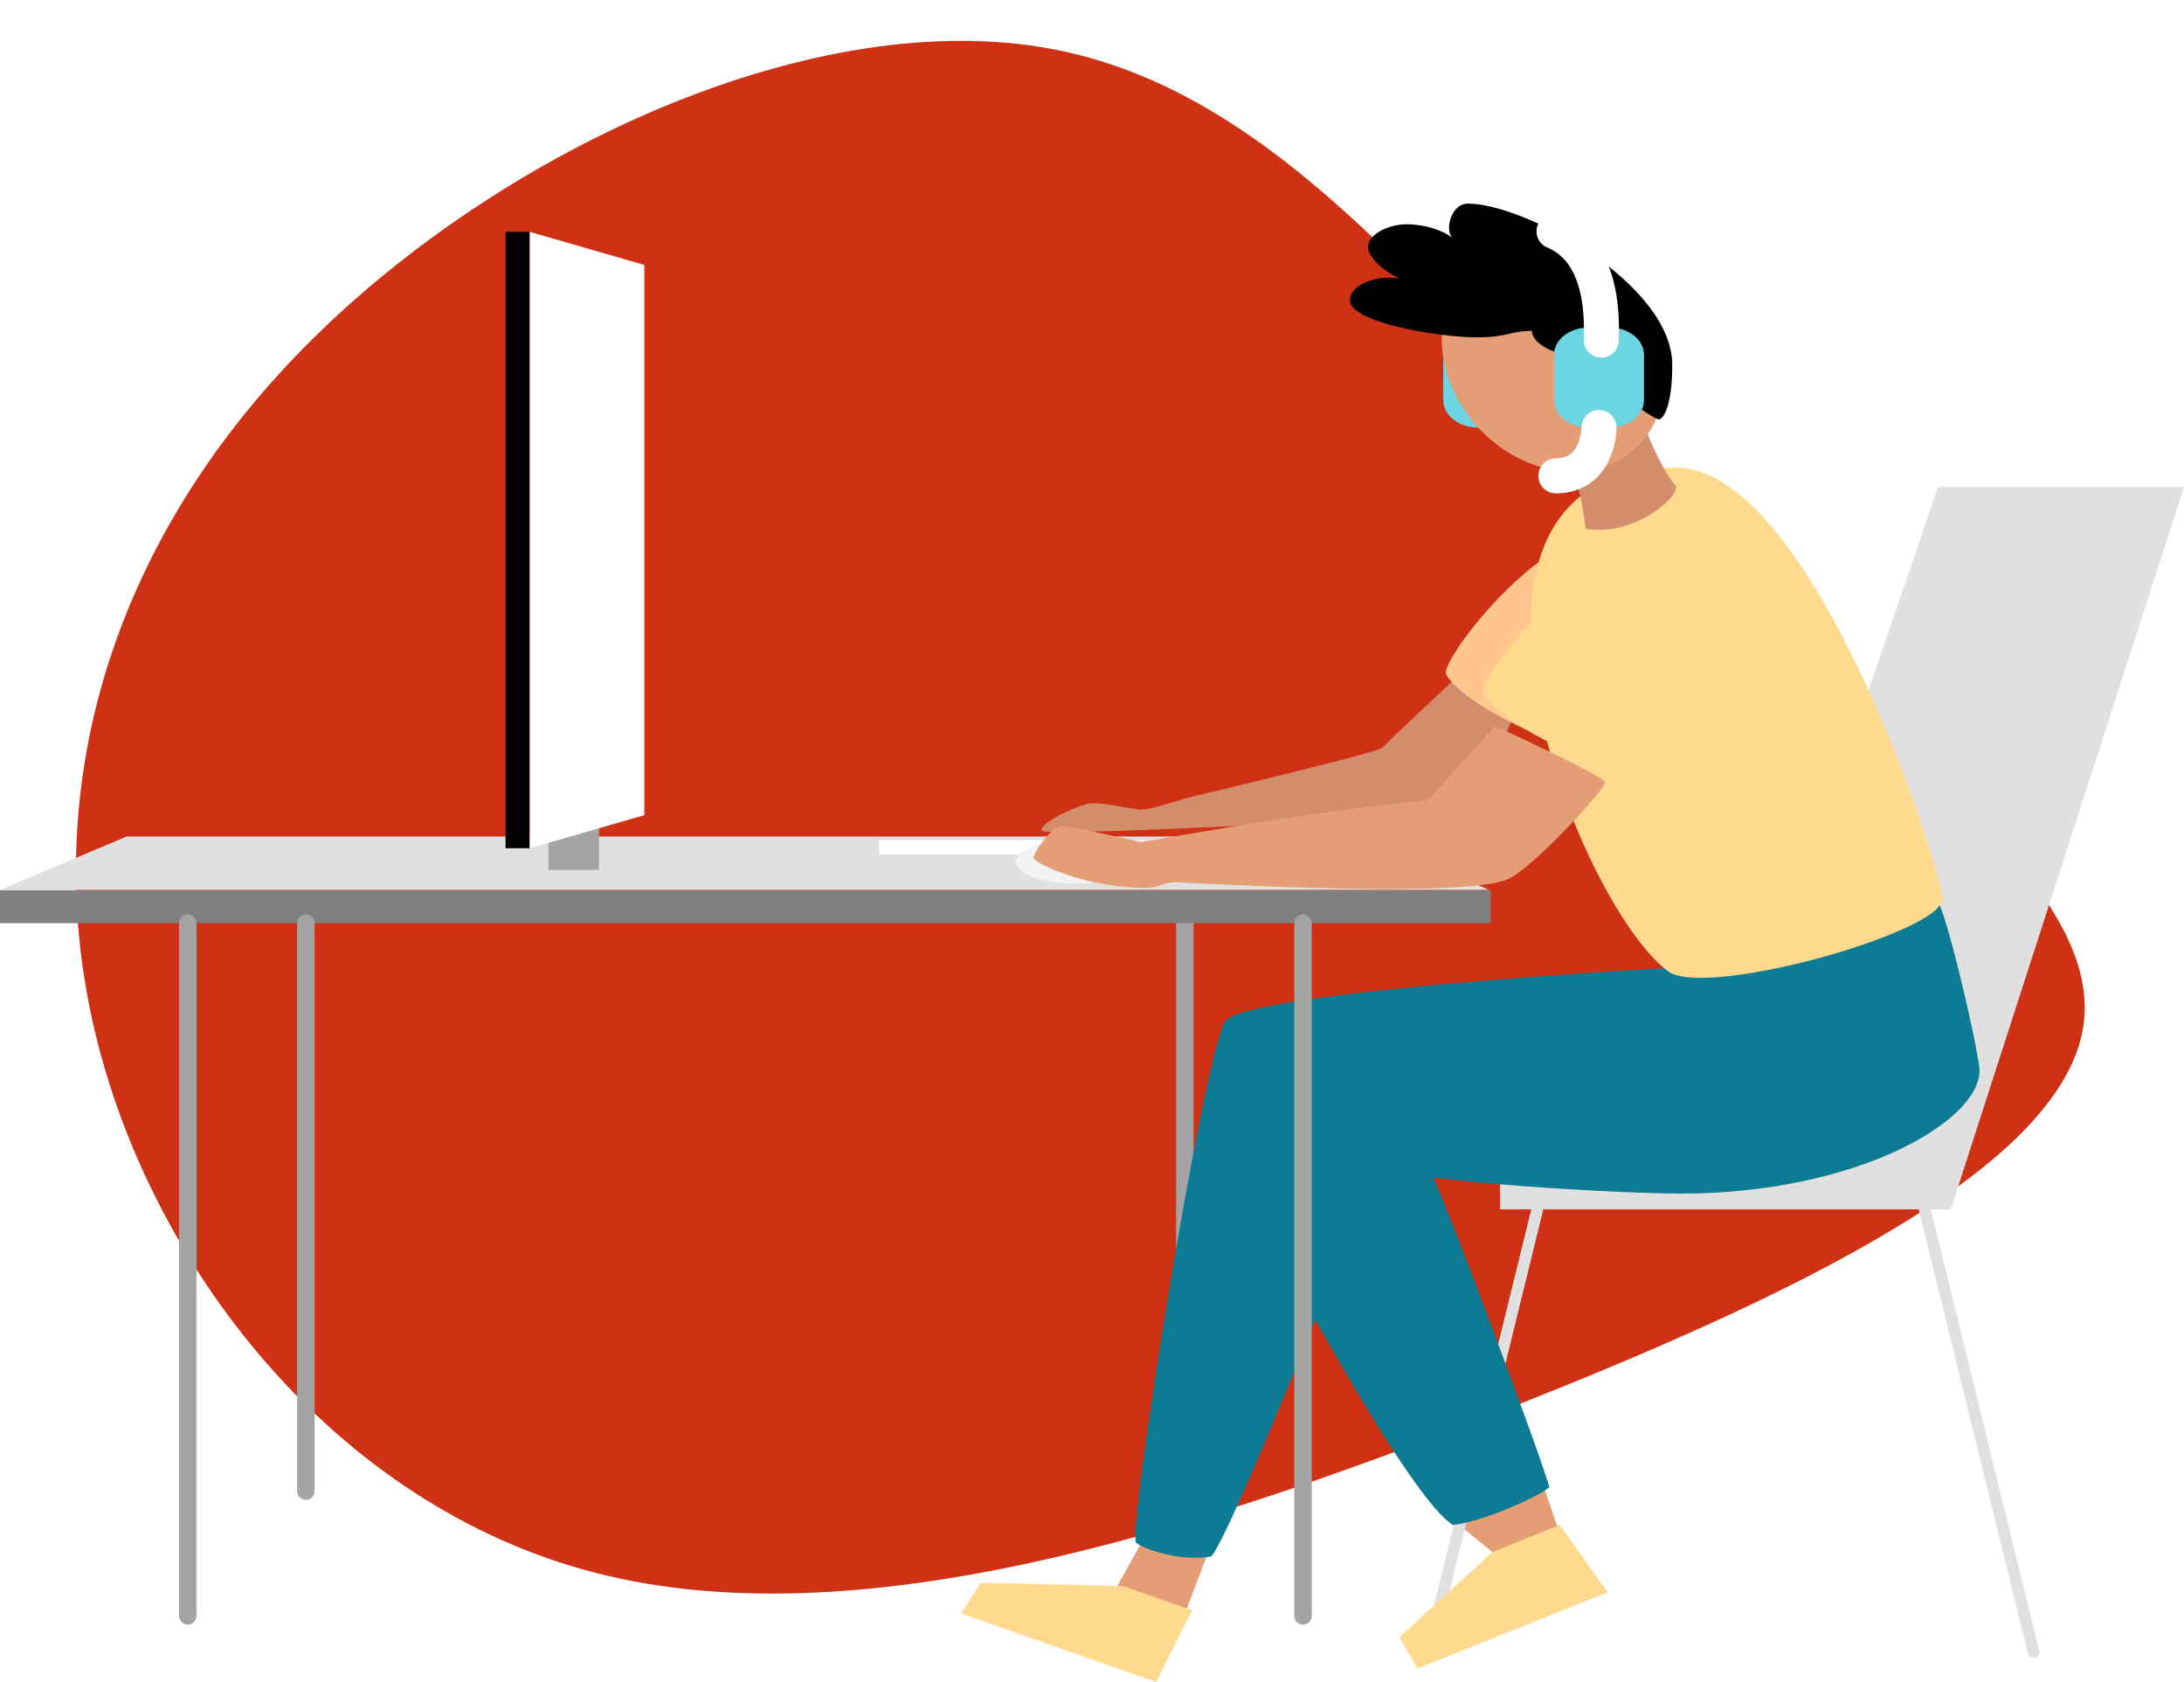 <svg width="374" height="288" viewBox="0 0 374 288" fill="none" xmlns="http://www.w3.org/2000/svg">
<rect width="374" height="288" fill="white"/>
<g id="illustration 1">
<rect width="374" height="288" fill="white"/>
<path id="background" d="M282.199 88.931C316.894 122.309 359.204 149.548 356.911 174.464C354.616 199.318 307.73 221.79 255.768 242.133C203.726 262.5 146.689 280.737 102.068 269.313C57.446 257.889 25.223 216.682 15.899 175.078C6.574 133.475 19.93 91.37 53.323 58.233C86.716 25.097 139.979 0.774 180.237 8.405C220.494 16.037 247.504 55.493 282.199 88.931Z" fill="#CF3115"/>
<path id="Vector" d="M202.902 158.054V255.291" stroke="#A4A4A4" stroke-width="3" stroke-linecap="round" stroke-linejoin="round"/>
<path id="Vector_2" d="M256.657 56.077H253.063C249.801 56.077 247.156 58.166 247.156 60.744V68.529C247.156 71.106 249.801 73.196 253.063 73.196H256.657C259.919 73.196 262.563 71.106 262.563 68.529V60.744C262.563 58.166 259.919 56.077 256.657 56.077Z" fill="#6BD5E1"/>
<path id="Vector_3" d="M195.469 264.091C194.923 265.168 191.196 271.775 191.196 271.775L203.237 275.4L206.831 265.958L195.469 264.091Z" fill="#E49D75"/>
<path id="Vector_4" d="M264.419 254.751L266.895 261.968L256.056 266.156L248.908 260.28L264.419 254.751Z" fill="#E49D75"/>
<path id="handOne" d="M248.884 116.448C247.648 117.575 237.414 127.274 236.681 128.04C235.947 128.806 205.984 136.001 204.404 136.335C202.823 136.67 197.143 138.622 195.543 138.622C193.943 138.622 188.809 137.28 186.682 137.556C184.556 137.832 177.768 140.971 178.423 142.223C179.077 143.475 252.364 139.295 252.364 139.295L260.353 119.652L248.884 116.448Z" fill="#D38D6A"/>
<path id="Vector_5" d="M263.257 207.061L244.635 282.848" stroke="#E0E0E0" stroke-width="2" stroke-linecap="round" stroke-linejoin="round"/>
<path id="Vector_6" d="M331.883 83.396H374L334.058 207.061H256.868V199.011L300.088 176.339L331.883 83.396Z" fill="#E0E0E0"/>
<path id="Vector_7" d="M244.651 199.968C246.787 203.418 264.833 251.841 265.3 254.657C263.002 256.562 253.033 260.801 248.776 261.077C241.564 256.593 221.357 218.942 221.357 218.942C221.357 218.942 228.239 187.703 244.651 199.968Z" fill="#0D7B93"/>
<path id="Vector_8" d="M331.553 153.839C333.118 155.309 338.184 177.005 338.937 182.616C340.094 191.436 318.449 204.355 287.895 204.355C277.808 204.355 244.414 202.577 234.82 199.715C234.328 204.511 210.138 264.313 207.397 266.479C202.892 267.408 196.232 265.476 194.568 264.146C192.905 262.816 206.127 180.201 209.828 174.865C213.53 169.53 288.953 165.521 288.953 165.521L331.553 153.839Z" fill="#0D7B93"/>
<path id="Vector_9" d="M279.197 91.913C293.359 98.442 272.182 126.963 269.504 127.69C265.237 127.301 250.375 120.437 247.589 115.386C246.989 112.283 267.102 86.332 279.197 91.913Z" fill="#FFC78E"/>
<path id="Vector_10" d="M287.043 80.075C310.716 80.075 333.512 151.471 332.577 154.329C330.662 160.189 291.882 170.907 285.66 166.303C269.923 154.667 240.9 80.075 287.043 80.075Z" fill="#FFD98E"/>
<path id="Vector_11" d="M329.608 207.061L348.23 282.848" stroke="#E0E0E0" stroke-width="2" stroke-linecap="round" stroke-linejoin="round"/>
<path id="shoeOne" d="M204.147 275.688L197.97 288L164.62 276.259L167.933 270.986L192.289 271.558L204.147 275.688Z" fill="#FFD98E"/>
<path id="Vector_12" d="M267.097 261.077L275.293 272.631L242.72 285.666L239.634 280.304L255.564 265.74L267.097 261.077Z" fill="#FFD98E"/>
<path id="Vector_13" d="M281.437 72.212C281.973 74.576 285.374 81.705 286.851 83.011C288.328 84.318 280.378 91.955 271.538 90.556C271.272 88.156 270.223 81.362 268.835 80.235C267.447 79.107 281.437 72.212 281.437 72.212Z" fill="#D38D6A"/>
<path id="Vector_14" d="M273.629 80.23C283.231 77.755 287.565 67.395 283.309 57.091C279.053 46.787 267.818 40.441 258.216 42.916C248.614 45.392 244.279 55.752 248.535 66.055C252.791 76.359 264.026 82.705 273.629 80.23Z" fill="#E49D75"/>
<path id="Vector_15" d="M251.36 34.86C261.166 34.86 286.364 48.622 286.364 62.47C286.364 69.902 284.7 71.804 284.07 71.804C283.44 71.804 277.356 68.074 277.356 65.395C277.356 62.716 276.159 58.752 274.993 58.752C273.024 58.752 272.733 60.483 267.782 60.483C265.886 60.483 262.327 58.698 262.327 56.649C258.306 56.703 258.306 57.753 252.787 57.753C246.535 57.753 231.177 55.257 231.177 51.422C231.177 48.824 235.465 47.036 239.689 47.669C236.829 46.46 234.274 43.963 234.274 42.311C234.274 39.997 237.965 38.398 240.825 38.398C244.217 38.398 247.141 39.526 248.603 40.631C247.436 39.036 248.588 34.86 251.36 34.86Z" fill="black"/>
<path id="Vector_16" d="M274.21 66.663C277.019 66.663 279.295 64.864 279.295 62.645C279.295 60.427 277.019 58.628 274.21 58.628C271.402 58.628 269.125 60.427 269.125 62.645C269.125 64.864 271.402 66.663 274.21 66.663Z" fill="#E49D75"/>
<path id="Vector_17" d="M255.288 152.404H0V158.058H255.288V152.404Z" fill="#808080"/>
<path id="Vector_18" d="M233.329 143.218H127.641H127.376H21.689L0 152.353H127.376H127.641H255.022L233.329 143.218Z" fill="#E0E0E0"/>
<path id="Vector_19" d="M32.149 158.054V276.648" stroke="#A4A4A4" stroke-width="3" stroke-linecap="round" stroke-linejoin="round"/>
<path id="Vector_20" d="M52.381 158.054V255.291" stroke="#A4A4A4" stroke-width="3" stroke-linecap="round" stroke-linejoin="round"/>
<path id="Vector_21" d="M223.139 158.054V276.648" stroke="#A4A4A4" stroke-width="3" stroke-linecap="round" stroke-linejoin="round"/>
<path id="Vector_22" d="M195.819 143.852H150.556V146.302H195.819V143.852Z" fill="white"/>
<path id="Vector_23" d="M102.581 140.803H93.917V148.95H102.581V140.803Z" fill="#A4A4A4"/>
<path id="Vector_24" d="M184.098 151.288C189.704 151.288 194.248 149.609 194.248 147.539C194.248 145.468 189.704 143.79 184.098 143.79C178.492 143.79 173.948 145.468 173.948 147.539C173.948 149.609 178.492 151.288 184.098 151.288Z" fill="#F2F2F2"/>
<g id="handTwo" filter="url(#filter0_d)">
<path d="M256.1 120.344C254.623 121.616 245.585 131.882 244.611 132.967C223.936 134.873 196.616 140.111 195.612 140.138C194.608 140.165 183.119 137.226 181.578 137.44C180.037 137.653 176.887 142.016 177.019 142.915C177.153 143.813 186.2 148.13 196.616 148.021C198.585 147.916 199.23 147.068 201.273 147.068C203.316 147.068 250.006 149.919 258.108 146.575C262.514 144.751 274.894 130.996 274.894 129.965C274.894 128.935 256.1 120.344 256.1 120.344Z" fill="#E49D75"/>
</g>
<path id="Vector_25" d="M285.571 95.242C299.729 101.771 278.557 130.292 275.879 131.019C271.606 130.63 256.75 123.766 253.959 118.715C253.358 115.611 273.472 89.661 285.571 95.242Z" fill="#FFD98E"/>
<path id="Vector_26" d="M90.722 39.697H86.573V145.229H90.722V39.697Z" fill="black"/>
<path id="Vector_27" d="M90.717 39.697V92.461V145.229L110.339 139.559V92.461V45.363L90.717 39.697Z" fill="white"/>
<path id="Vector_28" d="M275.618 56.077H272.025C268.762 56.077 266.118 58.166 266.118 60.744V68.529C266.118 71.106 268.762 73.196 272.025 73.196H275.618C278.881 73.196 281.525 71.106 281.525 68.529V60.744C281.525 58.166 278.881 56.077 275.618 56.077Z" fill="#6BD5E1"/>
<path id="Vector_29" d="M274.21 58.236C274.21 56.077 275.155 43.364 266.118 39.612" stroke="white" stroke-width="6" stroke-linecap="round" stroke-linejoin="round"/>
<path id="Vector_30" d="M273.821 73.196C273.821 74.436 273.201 81.471 266.438 81.471" stroke="white" stroke-width="6" stroke-linecap="round" stroke-linejoin="round"/>
</g>
<defs>
<filter id="filter0_d" x="173.015" y="120.344" width="105.879" height="35.856" filterUnits="userSpaceOnUse" color-interpolation-filters="sRGB">
<feFlood flood-opacity="0" result="BackgroundImageFix"/>
<feColorMatrix in="SourceAlpha" type="matrix" values="0 0 0 0 0 0 0 0 0 0 0 0 0 0 0 0 0 0 127 0"/>
<feOffset dy="4"/>
<feGaussianBlur stdDeviation="2"/>
<feColorMatrix type="matrix" values="0 0 0 0 0 0 0 0 0 0 0 0 0 0 0 0 0 0 0.25 0"/>
<feBlend mode="normal" in2="BackgroundImageFix" result="effect1_dropShadow"/>
<feBlend mode="normal" in="SourceGraphic" in2="effect1_dropShadow" result="shape"/>
</filter>
</defs>
</svg>
